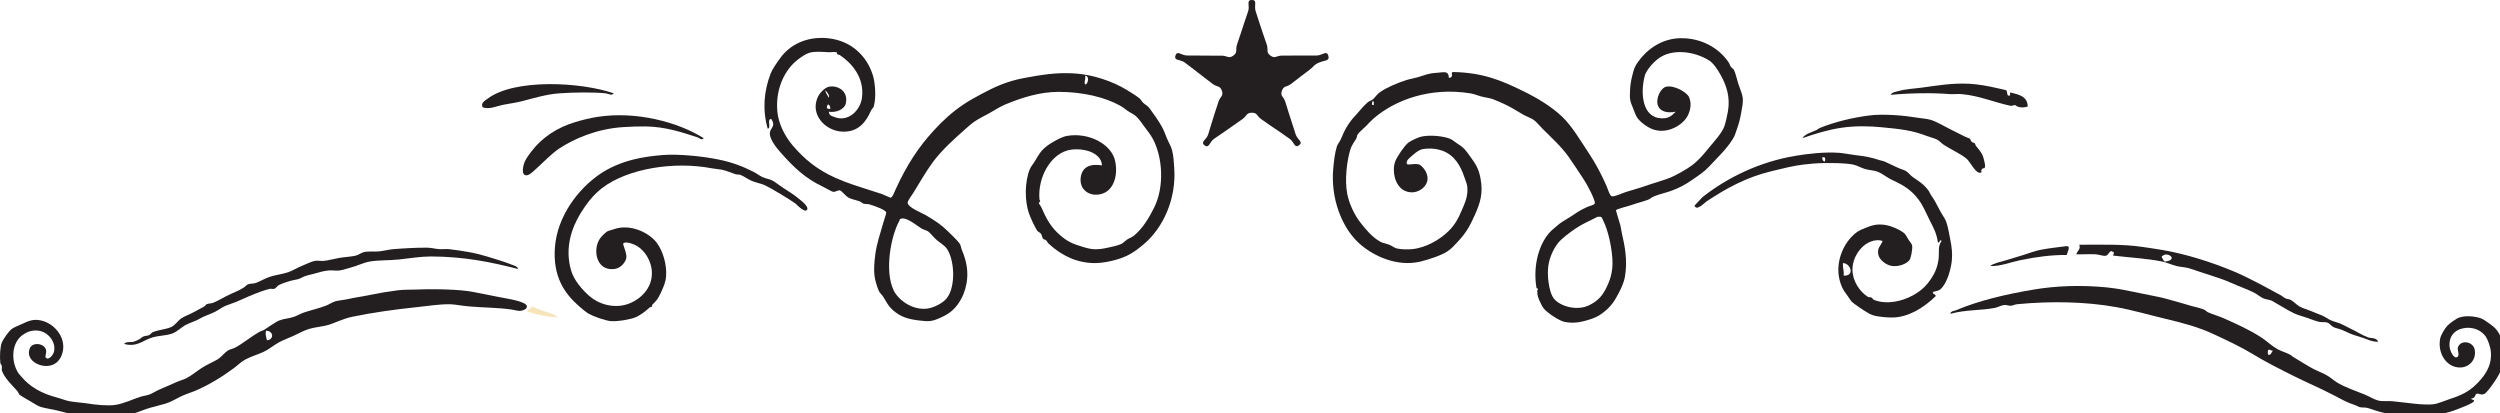 <?xml version="1.0" encoding="utf-8"?>
<!-- Generator: Adobe Illustrator 15.1.0, SVG Export Plug-In  -->
<!DOCTYPE svg PUBLIC "-//W3C//DTD SVG 1.1//EN" "http://www.w3.org/Graphics/SVG/1.1/DTD/svg11.dtd">
<svg version="1.1"
	 xmlns="http://www.w3.org/2000/svg" xmlns:xlink="http://www.w3.org/1999/xlink" xmlns:a="http://ns.adobe.com/AdobeSVGViewerExtensions/3.0/"
	 x="0px" y="0px" width="260px" height="43px" viewBox="0 0 260 43" enable-background="new 0 0 260 43" xml:space="preserve">
<defs>
</defs>
<g>
	<defs>
		<rect id="SVGID_1_" x="0" width="260.395" height="43.424"/>
	</defs>
	<clipPath id="SVGID_2_">
		<use xlink:href="#SVGID_1_"  overflow="visible"/>
	</clipPath>
	<path clip-path="url(#SVGID_2_)" fill-rule="evenodd" clip-rule="evenodd" fill="#231F20" d="M187.448,14.37
		c0.302-0.461,0.926-0.59,1.455-0.841c0.137-0.067,0.226-0.164,0.383-0.23c1.426-0.586,3.342-1.074,5.208-1.3
		c1.44-0.173,3.606,0.02,4.826,0.229c0.507,0.089,1.048,0.11,1.453,0.23c0.598,0.177,1.368,0.638,2.069,0.994
		c0.478,0.243,0.982,0.481,1.53,0.764c0.195,0.099,0.458,0.171,0.538,0.23c-0.024-0.018,0.037,0.19,0.151,0.305
		c0.075,0.075,0.256,0.1,0.308,0.152c0.065,0.069,0.084,0.234,0.153,0.306c0.153,0.163,0.569,0.673,0.688,0.994
		c0.084,0.224,0.275,0.928,0.23,1.147c-0.059,0.274-0.155,0.052-0.307,0.229c-0.211,0.245,0.08,0.334-0.153,0.382
		c-0.528,0.108-1.034-1.097-1.456-1.452c-0.611-0.515-1.591-0.941-2.374-1.452c-0.25-0.164-0.44-0.408-0.688-0.535
		c-0.285-0.146-0.695-0.242-1.074-0.381c-0.668-0.247-1.309-0.459-2.221-0.612c-0.775-0.133-1.605-0.212-2.604-0.306
		c-1.096-0.103-2.604-0.16-4.135,0.076C190.066,13.508,188.742,13.92,187.448,14.37"/>
	<path clip-path="url(#SVGID_2_)" fill-rule="evenodd" clip-rule="evenodd" fill="#231F20" d="M201.081,30.342
		c-0.269,0.2,0.275,0.229,0.229,0.459c-1.264,1.237-2.82,2.146-4.365,2.218c-0.545,0.023-1.609-0.066-2.146-0.23
		c-0.52-0.158-1.484-0.853-1.989-1.222c-0.352-0.258-0.348-0.36-0.691-0.841c-0.302-0.422-0.468-0.594-0.688-1.224
		c-0.643-1.832,0.077-3.786,1.148-4.89c0.458-0.476,0.705-0.629,1.456-0.918c0.552-0.212,1.066-0.441,1.989-0.307
		c0.705,0.102,1.715,0.574,2.07,0.917c0.107,0.104,0.253,0.42,0.383,0.612c0.16,0.242,0.354,0.451,0.383,0.611
		c0.073,0.415-0.156,1.329-0.231,1.451c-0.273,0.451-1.135,0.776-1.839,0.688c-0.591-0.073-1.362-0.634-1.453-1.223
		c-0.104-0.678,0.192-0.773,0.459-1.375c-0.488-0.188-1.057-0.041-1.455,0.152c-0.852,0.409-1.688,1.555-1.685,2.826
		c0.002,1.166,0.746,2.287,1.608,2.828c0.088,0.058,0.239,0.007,0.383,0.078c0.087,0.041,0.137,0.191,0.229,0.229
		c1.337,0.538,2.938,0.157,4.058-0.459c0.862-0.475,1.389-0.967,1.917-1.76c0.368-0.553,0.661-1.178,0.765-2.063
		c0.078-0.659-0.103-1.288,0.306-1.832c-0.165-0.283-0.169,0.228-0.382,0.152c-0.116-0.908-0.424-1.469-0.843-2.293
		c-0.376-0.748-0.682-1.512-1.149-2.142c-0.737-0.995-1.515-1.495-2.758-2.063c-0.507-0.231-0.975-0.634-1.453-0.841
		c-0.384-0.163-0.873-0.161-1.381-0.305c-0.408-0.115-0.827-0.381-1.224-0.458c-0.925-0.179-2.214-0.164-3.217-0.154
		c-0.492,0.005-1.395,0.081-1.991,0.154c-1.022,0.123-2.163,0.415-3.294,0.688c-2.578,0.62-4.625,1.737-6.737,3.132
		c-0.106,0.069-0.9,0.865-1.152,0.612c-0.188-0.189-0.128-0.126,0.308-0.612c0.471-0.52,0.422-0.445,0.535-0.534
		c2.458-1.907,5.746-3.57,9.574-4.204c1.253-0.207,2.994-0.415,4.521-0.306c0.501,0.037,1.06,0.167,1.607,0.229
		c1.15,0.134,1.731,0.247,2.604,0.536c0.187,0.062,0.388,0.085,0.534,0.153c0.354,0.159,0.877,0.4,1.304,0.611
		c0.32,0.158,0.697,0.238,0.919,0.383c0.227,0.145,0.421,0.418,0.688,0.612c0.607,0.432,1.077,0.677,1.611,1.375
		c0.112,0.149,0.184,0.364,0.306,0.534c0.333,0.468,0.596,0.98,0.919,1.605c0.196,0.384,0.503,0.779,0.612,1.071
		c0.224,0.599,0.33,1.348,0.459,1.986c0.135,0.666,0.218,1.373,0.152,2.064c-0.076,0.823-0.438,2.185-0.994,2.827
		C201.727,30.199,201.68,30.208,201.081,30.342 M189.746,16.815c0.104-0.097,0.104-0.362,0-0.459h-0.23
		C189.511,16.59,189.584,16.746,189.746,16.815 M191.737,28.661c1.204,0.087,0.728-1.303-0.076-1.299
		C191.631,27.848,191.796,28.144,191.737,28.661"/>
	<path clip-path="url(#SVGID_2_)" fill-rule="evenodd" clip-rule="evenodd" fill="#231F20" d="M246.267,35.082
		c-0.631-0.234-1.247-0.642-1.838-0.918c-0.324-0.151-0.6-0.303-0.92-0.459c-0.334-0.162-0.722-0.23-1.071-0.382
		c-0.358-0.155-0.631-0.384-0.994-0.535c-0.383-0.155-0.771-0.293-1.15-0.458c-0.393-0.169-0.787-0.256-1.147-0.459
		c-0.318-0.178-0.577-0.499-0.922-0.687c-0.141-0.08-0.381-0.081-0.533-0.155c-0.161-0.072-0.309-0.223-0.462-0.304
		c-1.631-0.879-3.313-1.827-4.978-2.523c-2.18-0.911-4.886-1.788-7.428-2.215c-0.742-0.125-1.322-0.207-1.993-0.306
		c-2.057-0.312-4.382-0.224-6.586-0.23c0.17,0.511-0.198,0.579-0.307,0.994c0.636,0.025,1.321-0.036,1.993,0
		c0.36,0.018,0.809,0.207,1.071,0.153c0.354-0.075,0.384-0.709,0.765-0.384c0.284,0.056-0.238,0.437,0.154,0.384
		c1.796,0.21,3.443,0.29,4.979,0.61c0.498,0.104,0.957,0.338,1.455,0.459c0.449,0.109,0.892,0.11,1.302,0.229
		c0.395,0.116,0.764,0.256,1.148,0.383c1.159,0.378,2.398,0.744,3.446,1.223c0.723,0.332,1.476,0.582,2.145,0.917
		c0.34,0.17,0.646,0.455,0.995,0.61c0.256,0.116,0.578,0.117,0.844,0.231c0.181,0.076,0.354,0.206,0.537,0.306
		c0.634,0.346,1.158,0.705,1.76,0.993c0.401,0.19,0.851,0.315,1.301,0.459c0.456,0.143,0.937,0.365,1.381,0.457
		c0.261,0.055,0.579-0.014,0.843,0.077c0.232,0.081,0.391,0.349,0.612,0.459c0.26,0.13,0.605,0.174,0.919,0.306
		c0.273,0.114,0.562,0.265,0.842,0.381c0.453,0.188,0.896,0.288,1.379,0.459c0.438,0.155,0.951,0.409,1.533,0.383
		C247.108,35.067,246.63,35.215,246.267,35.082 M225.512,27.134c-0.104,0.034-0.365,0.081-0.383,0.075
		c-0.056-0.016-0.331-0.433-0.306-0.536c0.009-0.039,0.186-0.129,0.229-0.151C225.48,26.286,226.335,26.855,225.512,27.134"/>
	<path clip-path="url(#SVGID_2_)" fill-rule="evenodd" clip-rule="evenodd" fill="#231F20" d="M214.866,25.604
		c-0.903,0.122-1.793,0.206-2.68,0.384c-0.584,0.116-1.177,0.35-1.763,0.534c-0.604,0.19-1.204,0.353-1.762,0.535
		c-0.619,0.202-1.26,0.28-1.685,0.611c1.057,0.042,2.063-0.386,3.14-0.611c1.531-0.321,3.277-0.563,4.826-0.535
		C215.004,26.203,215.427,25.529,214.866,25.604"/>
	<path clip-path="url(#SVGID_2_)" fill-rule="evenodd" clip-rule="evenodd" fill="#231F20" d="M257.066,41.424
		c-0.255,0.146,0.492,0.133,0.154,0.382c-0.482,0.338-1.06,0.501-1.685,0.766c-0.772,0.326-2.383,0.716-3.601,0.688
		c-0.342-0.008-0.655-0.129-0.996-0.151c-0.744-0.055-1.446,0.105-2.221,0c-0.213-0.031-0.458-0.11-0.689-0.154
		c-0.711-0.135-1.201-0.365-1.838-0.535c-0.26-0.068-0.523-0.009-0.766-0.076c-0.177-0.048-0.366-0.177-0.537-0.229
		c-0.794-0.246-1.42-0.615-2.145-0.994c-1.413-0.738-2.885-1.361-4.288-2.063c-1.393-0.697-2.801-1.403-4.135-2.217
		c-1.349-0.819-2.768-1.468-4.213-2.14c-1.458-0.675-3.077-1.112-4.826-1.528c-1.683-0.398-3.409-0.907-5.131-1.222
		c-3.148-0.576-6.845-0.661-10.416-0.307c-0.201,0.021-0.413,0.148-0.612,0.154c-0.253,0.004-0.442-0.107-0.69-0.076
		c-0.342,0.038-0.637,0.236-0.996,0.305c-1.405,0.27-3.022,0.169-4.594,0.612c0.026-0.3,0.4-0.294,0.611-0.384
		c2.31-0.981,5.151-1.654,8.042-2.139c2.328-0.393,4.913-0.489,7.582-0.23c1.239,0.12,2.438,0.389,3.523,0.611
		c1.154,0.236,2.277,0.433,3.371,0.765c0.537,0.163,1.095,0.294,1.608,0.46c0.547,0.176,1.102,0.27,1.607,0.458
		c0.173,0.064,0.288,0.23,0.461,0.306c0.508,0.225,1.095,0.381,1.607,0.611c1.369,0.612,2.676,1.188,3.904,1.987
		c0.579,0.373,1.098,0.89,1.687,1.223c0.435,0.245,0.938,0.353,1.377,0.61c0.106,0.062,0.187,0.16,0.308,0.229
		c0.619,0.355,1.346,0.849,2.069,1.225c0.41,0.213,0.872,0.382,1.301,0.611c0.448,0.238,0.795,0.586,1.227,0.841
		c0.834,0.49,1.852,0.82,2.832,1.222c0.446,0.185,0.951,0.502,1.381,0.612c0.448,0.113,0.954,0.02,1.53,0.077
		c1.427,0.138,3.138,0.436,4.211,0.306c0.496-0.062,1.069-0.337,1.687-0.538c1.195-0.386,2.008-0.762,2.833-1.603
		c0.75-0.764,1.539-1.73,1.456-3.211c-0.035-0.604-0.321-1.358-0.536-1.682c-0.394-0.585-1.299-1.114-2.452-0.839
		c-0.742,0.177-1.446,0.753-1.301,1.987c0.028,0.245,0.382,1.177,0.767,0.991c0.321-0.153,0.009-0.772,0.075-0.991
		c0.269-0.871,1.609-0.658,1.763,0.228c0.182,1.056-0.592,1.798-1.455,1.836c-1.438,0.061-2.43-1.428-2.146-2.981
		c0.08-0.433,0.499-1.087,0.768-1.375c0.2-0.218,0.916-0.739,1.225-0.841c0.768-0.252,1.73-0.094,2.222,0.076
		c0.354,0.122,1.318,0.803,1.606,1.146c0.87,1.036,1.047,2.927,0.461,4.356c-0.152,0.371-0.498,0.926-0.767,1.3
		c-0.265,0.37-0.684,0.958-0.921,1.07c-0.368,0.177-0.531-0.116-0.84,0C257.452,40.994,257.372,41.469,257.066,41.424
		 M235.928,36.915c0.3-0.005,0.303-0.308,0.46-0.458c-0.233,0.055-0.226-0.132-0.46-0.077
		C235.819,36.481,235.819,36.813,235.928,36.915"/>
	<path clip-path="url(#SVGID_2_)" fill-rule="evenodd" clip-rule="evenodd" fill="#231F20" d="M208.893,9.937
		c0.301,0.123,0.026-0.33,0.229-0.306c0.866,0.205,1.742,0.404,1.762,1.452c-0.36,0.105-0.74,0.13-1.072,0
		c-0.072-0.028-0.222-0.152-0.229-0.154c-0.159-0.026-0.318,0.108-0.461,0.079c-1.684-0.347-3.272-1.059-5.131-1.222
		c-0.387-0.037-0.826,0.03-1.225,0c-1.757-0.141-3.949-0.12-6.128,0.075c0.104-0.263,0.507-0.309,0.765-0.382
		c0.798-0.229,1.633-0.251,2.605-0.384c1.354-0.183,3.019-0.482,4.824-0.381c0.93,0.052,1.923,0.229,2.91,0.46
		c0.387,0.089,0.878,0.189,0.919,0.227C208.782,9.507,208.694,9.946,208.893,9.937"/>
	<path clip-path="url(#SVGID_2_)" fill-rule="evenodd" clip-rule="evenodd" fill="#231F20" d="M150.684,8.102
		c0.559-0.048,0.163-0.483,0.385-0.612c3.145,0.044,5.137,0.903,7.351,1.989c1.5,0.735,2.96,1.621,4.062,2.674
		c1.022,0.982,1.905,2.5,2.835,3.899c0.562,0.849,1.245,2.085,1.758,3.286c0.177,0.412,0.333,0.996,0.537,1.069
		c0.268,0.097,1.034-0.3,1.533-0.457c0.617-0.198,1.149-0.325,1.53-0.46c1.03-0.367,2.465-0.778,2.987-0.993
		c0.604-0.249,1.737-0.875,2.298-1.299c0.766-0.578,1.303-1.259,1.838-1.91c0.465-0.568,1.264-1.425,1.532-2.141
		c0.128-0.346,0.317-1.201,0.382-1.606c0.243-1.479-0.163-2.655-0.765-3.745c-0.315-0.569-0.763-1.243-1.227-1.528
		c-1.488-0.916-3.815-1.273-5.284-0.153c-0.509,0.388-1.226,1.187-1.379,1.759c-0.482,1.808-0.27,4.391,1.763,4.432
		c0.682,0.014,0.984-0.209,1.455-0.688c-0.939,0.181-1.611-0.043-1.839-0.61c-0.284-0.711,0.247-1.84,0.843-1.989
		c0.783-0.194,2.144,0.557,2.374,1.071c0.262,0.582,0.195,1.226-0.077,1.834c-0.479,1.069-2.156,2.07-3.676,1.528
		c-0.502-0.178-1.36-0.75-1.684-1.299c-0.128-0.213-0.242-0.576-0.385-0.917c-0.31-0.746-0.353-0.876-0.308-1.835
		c0.03-0.589,0.082-0.923,0.231-1.527c0.168-0.684,0.221-0.902,0.612-1.453c0.919-1.29,2.442-2.405,4.366-2.446
		c2.253-0.046,4.07,1.055,5.054,2.523c0.092,0.138,0.127,0.313,0.231,0.458c0.083,0.117,0.25,0.198,0.307,0.306
		c0.188,0.367,0.301,0.969,0.459,1.452c0.172,0.526,0.416,1.065,0.46,1.453c0.057,0.504-0.072,1.05-0.154,1.528
		c-0.146,0.842-0.275,1.226-0.459,1.757c-0.172,0.502-0.191,0.649-0.459,1.07c-0.659,1.041-1.585,1.893-2.452,2.829
		c-0.469,0.506-1.027,0.868-1.761,1.375c-0.699,0.484-1.304,0.818-2.223,1.146c-0.503,0.181-1.1,0.304-1.684,0.535
		c-0.279,0.112-0.463,0.302-0.688,0.382c-0.527,0.19-0.985,0.285-1.687,0.535c-0.36,0.13-1.542,0.401-1.607,0.535
		c-0.031,0.062,0.417,1.41,0.459,1.605c0.065,0.299,0.094,0.588,0.154,0.842c0.29,1.221,0.611,2.834,0.306,4.508
		c-0.092,0.514-0.336,1.065-0.612,1.606c-0.486,0.946-0.833,1.448-1.61,2.063c-0.532,0.423-0.973,0.62-1.76,0.841
		c-0.555,0.153-1.308,0.35-2.299,0.152c-0.542-0.107-1.806-0.95-2.143-1.375c-0.151-0.192-0.313-0.481-0.46-0.84
		c-0.176-0.432-0.219-0.485-0.23-1.071c0-0.012,0.104-0.079,0.074-0.154c-0.005-0.019-0.148-0.064-0.15-0.075
		c-0.405-2.329,0.267-4.721,1.531-5.96c0.146-0.143,0.369-0.303,0.536-0.459c0.45-0.421,0.772-0.562,1.455-0.993
		c0.62-0.394,0.877-0.627,1.686-0.994c0.325-0.149,0.756-0.22,0.842-0.382c0.094-0.178-0.324-1.037-0.46-1.3
		c-0.282-0.557-0.447-0.85-0.687-1.223c-0.509-0.783-1.09-1.657-1.533-2.292c-0.759-1.084-1.786-2.01-2.757-2.982
		c-0.344-0.343-0.615-0.705-0.92-0.916c-0.288-0.199-0.714-0.331-1.073-0.535c-0.643-0.368-1.301-0.808-2.065-1.147
		c-0.359-0.156-0.747-0.336-1.074-0.459c-0.389-0.142-0.874-0.18-1.301-0.306c-0.365-0.105-0.695-0.244-1.073-0.306
		c-4.192-0.673-7.816,0.695-10.033,2.6c-0.292,0.252-0.562,0.554-0.842,0.841c-0.294,0.302-0.638,0.549-0.843,0.84
		c-0.063,0.089-0.063,0.307-0.153,0.459c-0.183,0.305-0.468,0.655-0.613,1.146c-0.333,1.128-0.597,3.079-0.306,4.585
		c0.199,1.03,0.764,2.201,1.378,2.981c0.551,0.697,1.186,1.498,2.068,1.987c0.267,0.147,0.603,0.177,0.92,0.306
		c0.283,0.113,0.542,0.329,0.765,0.383c0.486,0.113,1.147,0.12,1.61,0.075c1.487-0.14,2.953-1.033,3.827-1.909
		c0.588-0.588,0.956-1.202,1.379-2.216c0.275-0.658,0.636-1.372,0.536-2.37c-0.028-0.291-0.191-0.646-0.305-0.993
		c-0.373-1.131-1.009-2.293-2.299-2.752c-0.477-0.17-1.222-0.308-2.067-0.154c-0.279,0.052-0.653,0.305-0.996,0.612
		c-0.246,0.222-0.775,0.588-0.613,0.917c0.09,0.181,0.846-0.108,1.304,0.078c0.203,0.083,0.896,0.726,0.841,1.527
		c-0.063,0.934-1.33,1.747-2.45,1.148c-0.957-0.516-1.258-2.009-0.92-2.982c0.174-0.5,0.984-1.68,1.379-1.986
		c0.191-0.15,0.996-0.54,1.303-0.612c0.966-0.228,2.415-0.05,3.063,0.229c0.228,0.098,0.461,0.315,0.689,0.457
		c0.728,0.46,0.865,0.66,1.379,1.379c0.519,0.723,0.866,1.174,1.073,2.292c0.285,1.536-0.035,2.53-0.613,3.821
		c-0.549,1.227-0.949,1.88-1.762,2.751c-0.452,0.482-0.58,0.654-1.072,0.995c-0.566,0.39-1.938,0.856-2.834,1.068
		c-2.378,0.56-4.91-0.557-6.434-1.986c-1.752-1.648-2.892-4.652-2.603-7.719c0.065-0.707,0.156-1.601,0.382-2.294
		c0.077-0.233,0.275-0.44,0.383-0.688c0.266-0.612,0.406-0.975,0.767-1.528c0.313-0.484,0.52-0.711,0.919-1.147
		c0.337-0.366,0.706-0.849,1.149-1.223c0.161-0.136,0.379-0.16,0.535-0.306c0.267-0.246,0.389-0.503,0.766-0.763
		c0.646-0.445,1.717-0.914,2.681-1.223c0.388-0.124,0.825-0.19,1.226-0.306c0.744-0.216,0.989-0.395,1.992-0.459
		C150.182,7.521,150.647,7.319,150.684,8.102 M142.873,10.929c-0.033-0.142,0.104-0.459-0.152-0.381
		C142.734,10.797,142.54,10.916,142.873,10.929 M166.002,22.622c-0.716,0.36-1.448,0.672-2.145,1.147
		c-0.57,0.39-1.437,1.016-1.838,1.529c-0.516,0.66-0.89,1.573-0.996,2.37c-0.14,1.042,0.075,2.543,0.46,3.208
		c0.543,0.938,2.414,1.484,3.676,0.919c0.906-0.407,1.405-0.948,1.763-1.606c0.475-0.874,0.864-1.869,0.765-3.287
		c-0.093-1.345-0.449-2.921-0.92-3.896c-0.239-0.502-0.177-0.484-0.612-0.458C166.057,22.553,166.056,22.597,166.002,22.622"/>
	<path clip-path="url(#SVGID_2_)" fill-rule="evenodd" clip-rule="evenodd" fill="#231F20" d="M63.835,9.706
		c-0.224,0.297-0.584,0.026-0.843,0c-1.341-0.133-3.312-0.106-4.824,0c-1.368,0.1-2.703,0.518-3.983,0.842
		c-0.665,0.167-1.355,0.24-1.992,0.381c-0.671,0.152-1.319,0.467-1.991,0.231c-0.249-0.465,0.262-0.715,0.536-0.917
		C53.529,8.17,60.371,8.513,63.835,9.706"/>
	<path clip-path="url(#SVGID_2_)" fill-rule="evenodd" clip-rule="evenodd" fill="#231F20" d="M53.879,27.975
		c-2.799-0.713-5.551-1.289-9.038-1.302c-1.069-0.003-2.172,0.183-3.294,0.307c-1.08,0.12-2.202,0.054-3.14,0.229
		c-0.632,0.118-1.278,0.452-1.915,0.611c-0.29,0.073-0.83,0.263-1.148,0.305c-0.405,0.057-0.808-0.031-1.149,0
		c-0.628,0.06-1.153,0.235-1.685,0.383c-0.241,0.067-0.574,0.124-0.842,0.23c-0.382,0.149-0.444,0.287-1.072,0.382
		c-0.315,0.048-1.219,0.321-1.609,0.535c-0.172,0.095-0.272,0.313-0.46,0.381c-0.124,0.047-0.311-0.024-0.459,0
		c-0.193,0.033-0.681,0.191-0.996,0.306c-0.819,0.297-1.581,0.645-2.374,0.994c-0.41,0.181-0.829,0.293-1.225,0.46
		c-0.383,0.158-0.714,0.427-1.073,0.611c-0.585,0.298-1.164,0.446-1.684,0.763c-0.375,0.23-0.916,0.369-1.379,0.611
		c-0.49,0.258-0.922,0.735-1.455,0.917c-0.587,0.204-1.316,0.195-1.992,0.384c-1.03,0.287-1.614,1.061-2.987,0.687
		c0.249-0.286,0.683-0.144,0.996-0.229c0.174-0.048,0.373-0.15,0.537-0.229c0.172-0.084,0.294-0.228,0.459-0.307
		c0.199-0.093,0.43-0.063,0.612-0.152c0.143-0.07,0.236-0.245,0.383-0.306c0.607-0.25,1.352-0.284,1.916-0.535
		c0.423-0.188,0.665-0.648,1.071-0.916c0.334-0.221,0.901-0.419,1.379-0.688c0.31-0.177,0.624-0.325,0.996-0.536
		c0.104-0.06,0.159-0.199,0.23-0.229c0.207-0.09,0.478-0.07,0.689-0.153c0.575-0.228,1.198-0.638,1.838-0.917
		c0.473-0.205,0.913-0.391,1.378-0.688c0.136-0.088,0.263-0.253,0.383-0.306c0.257-0.111,0.556-0.05,0.843-0.152
		c0.506-0.182,0.976-0.509,1.608-0.688c0.606-0.174,1.259-0.245,1.839-0.459c0.429-0.158,0.857-0.435,1.3-0.611
		c0.468-0.186,0.988-0.46,1.379-0.535c0.299-0.056,0.621,0.028,0.919,0c0.502-0.047,1.068-0.209,1.61-0.306
		c0.55-0.097,1.166-0.119,1.684-0.229c0.323-0.066,0.592-0.311,0.919-0.383c0.495-0.107,1.077-0.012,1.61-0.075
		c0.499-0.06,0.974-0.19,1.454-0.229c1.117-0.091,2.406-0.158,3.447-0.153c0.438,0.002,0.842,0.117,1.302,0.153
		c0.319,0.025,0.686-0.03,0.995,0c0.591,0.058,1.285,0.174,2.067,0.305c1.212,0.204,2.432,0.619,3.601,0.994
		c0.27,0.087,0.57,0.192,0.842,0.305C53.414,27.61,53.818,27.672,53.879,27.975"/>
	<path clip-path="url(#SVGID_2_)" fill-rule="evenodd" clip-rule="evenodd" fill="#231F20" d="M43.232,30.114
		c1.335-0.061,3.709-0.058,5.362,0.151c0.562,0.071,1.157,0.211,1.686,0.306c0.547,0.099,1.051,0.21,1.531,0.306
		c0.881,0.179,2.979,0.459,2.987,0.995c0.003,0.263-0.317,0.409-0.69,0.458c-0.234,0.03-0.562-0.095-0.995-0.151
		c-1.337-0.187-2.811-0.183-4.289-0.307c-0.811-0.069-1.577-0.225-1.992-0.23c-1.178-0.018-2.364,0.188-3.522,0.306
		c-2.207,0.228-4.535,0.555-6.663,0.994c-0.506,0.104-1.001,0.283-1.455,0.459c-0.345,0.131-0.566,0.245-0.996,0.38
		c-0.532,0.171-1.444,0.233-2.145,0.459c-0.497,0.161-1.016,0.449-1.532,0.69c-0.522,0.242-1.079,0.433-1.531,0.687
		c-0.565,0.317-1.033,0.732-1.609,0.994c-0.607,0.274-1.247,0.451-1.838,0.765c-0.477,0.253-0.811,0.609-1.226,0.916
		c-1.192,0.879-2.554,1.733-4.059,2.37c-0.5,0.211-1.034,0.358-1.532,0.612c-0.49,0.247-0.914,0.508-1.455,0.687
		c-0.269,0.089-0.581,0.146-0.842,0.229c-0.285,0.089-0.55,0.146-0.843,0.229c-0.705,0.2-1.193,0.47-2.067,0.688
		c-0.388,0.097-0.849,0.148-1.455,0.229c-1.78,0.237-3.879-0.02-5.668-0.534c-0.83-0.24-1.738-0.318-2.298-0.535
		c-0.245-0.096-0.694-0.392-1.072-0.611c-0.385-0.226-0.834-0.471-0.996-0.611c-0.083-0.072-0.127-0.266-0.23-0.382
		c-0.471-0.536-1.347-1.347-1.608-2.142c-0.031-0.09,0.031-0.314,0-0.458c-0.031-0.141-0.141-0.205-0.154-0.306
		c-0.082-0.672-0.021-1.681,0.154-2.14c0.119-0.313,0.713-1.145,0.995-1.377c0.231-0.187,0.699-0.361,1.072-0.533
		c0.696-0.321,1.182-0.556,1.992-0.383c1.547,0.331,2.831,2.04,2.145,3.669c-0.239,0.565-0.702,1.044-1.531,1.069
		c-0.968,0.032-2.213-0.715-1.762-1.835c0.274-0.682,1.5-0.539,1.684,0.154c0.096,0.362-0.168,0.688,0,0.841
		c0.295,0.267,0.779-0.338,0.842-0.688c0.198-1.083-0.706-2.021-1.608-2.142c-0.786-0.104-1.325,0.198-1.685,0.459
		c-1.116,0.81-1.223,2.643-0.459,3.897c0.106,0.175,0.232,0.276,0.382,0.459c0.837,1.01,2.051,1.714,3.677,2.141
		c0.448,0.117,0.873,0.302,1.303,0.382c0.57,0.107,1.319,0.146,1.838,0.229c0.854,0.138,2.096,0.271,2.91,0.152
		c0.897-0.13,1.753-0.569,2.603-0.839c0.322-0.104,0.635-0.13,0.919-0.23c0.32-0.113,0.611-0.316,0.92-0.459
		c0.637-0.292,1.255-0.531,1.914-0.839c0.324-0.152,0.694-0.238,0.996-0.385c0.529-0.255,1.076-0.721,1.608-1.069
		c0.553-0.363,1.181-0.614,1.685-0.916c0.404-0.243,0.678-0.661,1.072-0.918c0.214-0.142,0.522-0.174,0.767-0.306
		c0.807-0.436,1.713-1.203,2.604-1.681c0.138-0.076,0.266-0.083,0.382-0.154c0.404-0.245,1.155-0.812,1.609-0.993
		c0.466-0.186,0.999-0.19,1.532-0.382c0.364-0.131,0.706-0.338,1.072-0.459c0.719-0.236,1.475-0.405,2.221-0.687
		c0.341-0.13,0.671-0.367,0.996-0.46c0.365-0.104,0.844-0.124,1.302-0.229c0.732-0.168,1.528-0.267,2.45-0.46
		c0.83-0.171,1.664-0.317,2.758-0.457C42.038,30.109,42.641,30.14,43.232,30.114 M27.762,35.388c0.75-0.059,0.705-0.975-0.076-0.995
		C27.539,34.634,27.7,35.111,27.762,35.388"/>
	<path clip-path="url(#SVGID_2_)" fill-rule="evenodd" clip-rule="evenodd" fill="#F7E4B9" d="M58.014,33.019
		c-1.172-0.079-2.207-0.294-3.14-0.612c-0.135-0.186,0.191-0.183,0.306-0.306c0.04-0.041,0.035-0.286,0.153-0.229
		c0.34,0.159,0.835,0.349,1.379,0.535C57.25,32.593,57.846,32.727,58.014,33.019"/>
	<path clip-path="url(#SVGID_2_)" fill-rule="evenodd" clip-rule="evenodd" fill="#231F20" d="M86.198,11.618
		c0.018,0.415,0.368,0.463,0.538,0.535c1.455,0.612,2.738-0.665,2.91-1.986c0.278-2.143-1.117-3.642-2.298-4.434
		c-0.124-0.083-0.192,0.016-0.307-0.153c-0.008-0.012,0.078-0.101-0.076-0.152c-0.172-0.06-0.467,0.02-0.844,0
		c-0.634-0.034-1.417-0.111-1.991,0.075c-0.387,0.127-0.856,0.467-1.147,0.69c-1.331,1.014-2.337,2.98-2.145,5.348
		c0.108,1.331,0.814,2.666,1.608,3.593c1.189,1.387,2.509,2.504,4.442,3.362c0.286,0.127,0.614,0.264,0.92,0.382
		c1.131,0.442,2.45,0.815,3.905,1.299c0.227,0.077,0.86,0.397,0.919,0.384c0.207-0.051,0.385-0.589,0.536-0.917
		c1.142-2.475,2.314-4.304,3.983-6.114c0.849-0.923,1.868-1.882,3.063-2.676c0.576-0.382,1.217-0.739,1.839-1.069
		c1.379-0.736,2.672-1.349,4.518-1.683c1.613-0.291,3.241-0.604,5.286-0.458c1.879,0.135,3.86,0.824,5.284,1.682
		c0.471,0.283,1.005,0.612,1.379,0.917c0.131,0.106,0.235,0.324,0.382,0.458c0.323,0.295,0.421,0.247,0.689,0.613
		c0.38,0.513,0.874,1.202,1.226,1.833c0.222,0.4,0.356,0.777,0.537,1.223c0.172,0.426,0.431,0.827,0.535,1.222
		c0.17,0.644,0.188,1.275,0.229,1.834c0.249,3.351-1.222,6.326-3.139,7.95c-1.018,0.859-1.794,1.396-3.371,1.758
		c-1.204,0.275-2.169,0.335-3.446,0c-1.152-0.304-2.324-1.046-3.14-1.835c-0.076-0.073-0.132-0.22-0.23-0.306
		c-0.084-0.074-0.26-0.101-0.305-0.153c-0.106-0.123-0.12-0.389-0.232-0.535c-0.107-0.142-0.308-0.192-0.382-0.305
		c-0.258-0.397-0.667-1.27-0.842-1.758c-0.488-1.353-0.464-3.364,0.076-4.663c0.116-0.277,0.365-0.542,0.536-0.84
		c0.41-0.711,0.632-1.097,1.303-1.605c0.374-0.282,1.415-0.89,1.992-0.993c2.22-0.407,4.695,0.803,5.053,2.674
		c0.295,1.531-0.212,3.037-1.455,3.362c-1.251,0.328-2.284-0.467-2.144-1.681c0.131-1.134,0.969-1.491,2.22-1.298
		c-0.102-1.536-2.436-1.914-3.674-1.529c-1.726,0.535-3.015,2.795-2.835,5.045c0.009,0.108,0.085,0.147,0.076,0.228
		c-0.003,0.037-0.148,0.174-0.152,0.152c0.022,0.105,0.211,0.316,0.305,0.536c0.488,1.134,0.989,2.031,1.916,2.829
		c0.795,0.684,1.279,0.887,2.373,1.222c0.909,0.278,1.449,0.34,2.605,0.077c0.449-0.104,0.971-0.198,1.379-0.382
		c0.222-0.103,0.38-0.3,0.613-0.459c0.214-0.148,0.515-0.242,0.688-0.383c0.902-0.725,1.602-1.875,2.145-2.98
		c1.036-2.116,0.893-5.145-0.153-7.108c-0.223-0.417-0.544-0.828-0.842-1.223c-0.31-0.409-0.599-0.858-0.92-1.145
		c-0.227-0.204-0.547-0.332-0.843-0.537c-0.257-0.178-0.497-0.381-0.765-0.533c-1.58-0.898-3.928-1.453-6.433-1.453
		c-1.986,0-3.897,0.63-5.515,1.299c-0.614,0.254-1.072,0.573-1.684,0.917c-0.558,0.312-1.051,0.524-1.61,0.917
		c-0.339,0.241-0.654,0.531-0.919,0.764c-0.951,0.842-2.401,2.121-3.37,3.44c-0.647,0.88-1.282,1.979-1.99,3.134
		c-0.193,0.313-0.632,0.886-0.613,1.068c0.052,0.503,1.442,1.022,1.914,1.301c0.985,0.582,1.587,0.979,2.298,1.682
		c0.312,0.307,1.03,0.979,1.225,1.3c0.101,0.163,0.13,0.457,0.23,0.686c0.227,0.521,0.492,1.306,0.536,2.218
		c0.077,1.615-0.591,3.178-1.608,4.051c-0.344,0.296-0.717,0.509-1.302,0.765c-0.779,0.341-1.086,0.36-2.144,0.229
		c-1.103-0.136-1.895-0.371-2.681-1.07c-0.482-0.43-0.609-0.754-0.996-1.376c-0.134-0.217-0.367-0.413-0.46-0.611
		c-0.227-0.486-0.409-1.213-0.46-1.604c-0.08-0.638-0.009-1.452,0.078-2.14c0.147-1.171,0.501-2.177,0.842-3.362
		c0.114-0.394,0.328-1.002,0.307-1.069c-0.079-0.259-1.069-0.635-1.763-0.843c-0.182-0.053-0.415-0.004-0.612-0.075
		c-0.141-0.052-0.248-0.18-0.383-0.23c-0.466-0.167-0.83-0.21-1.148-0.381c-0.356-0.192-0.697-0.7-0.919-0.764
		c-0.148-0.045-0.469,0.173-0.69,0.153c-0.159-0.018-0.67-0.347-1.072-0.537c-1.869-0.876-3.075-2.061-4.365-3.515
		c-0.502-0.565-1.434-1.679-1.072-2.368c0.2-0.385,0.451-0.554,0.076-1.147c-0.528-0.066,0.04,0.958-0.383,0.992
		c-0.568-1.972-0.387-3.933,0.307-5.731c0.19-0.495,0.646-1.117,0.996-1.605c0.964-1.349,2.702-2.297,4.976-2.064
		c2.326,0.238,4.034,1.774,4.672,3.899c0.187,0.615,0.378,2.125,0.077,3.209c-0.03,0.108-0.219,0.261-0.305,0.458
		c-0.468,1.062-1.273,2.271-3.065,2.139c-1.679-0.121-3.273-1.768-2.45-3.59c0.179-0.397,0.707-0.974,1.148-1.071
		c0.882-0.191,2.078,0.429,1.762,1.758C87.821,11.363,86.958,11.746,86.198,11.618 M112.929,8.789
		c0.24-0.17,0.392-0.883-0.078-0.915C112.964,8.25,112.628,8.698,112.929,8.789 M86.198,10.167c0.102-0.217-0.159-0.629-0.382-0.766
		C85.907,9.693,86.047,9.936,86.198,10.167 M86.352,11.314c0.004-0.235-0.07-0.391-0.231-0.46
		C85.955,11.048,85.883,11.403,86.352,11.314 M93.55,22.93c-0.898,1.583-1.584,5.242-0.612,7.26
		c0.485,1.007,1.921,2.076,3.447,1.911c0.705-0.077,1.665-0.567,2.067-1.071c0.982-1.223,0.823-4.037,0-5.195
		c-0.193-0.275-0.613-0.529-0.995-0.841c-0.367-0.3-0.646-0.713-0.919-0.917c-0.158-0.118-0.468-0.177-0.689-0.307
		c-0.531-0.313-1.641-1.299-2.222-0.993C93.53,22.828,93.606,22.832,93.55,22.93"/>
	<path clip-path="url(#SVGID_2_)" fill-rule="evenodd" clip-rule="evenodd" fill="#231F20" d="M73.179,14.37
		c-0.171,0.277-0.455-0.025-0.612-0.078c-1.519-0.49-3.301-1.115-5.439-1.145c-0.694-0.01-1.668,0.028-2.374,0.076
		c-2.721,0.182-5.078,1.221-6.586,2.216c-0.825,0.544-1.736,1.525-2.604,2.293c-0.221,0.195-0.68,0.649-0.996,0.459
		c-0.215-0.129-0.224-0.432-0.154-0.841c0.117-0.673,0.513-1.153,0.919-1.681c1.018-1.323,2.576-2.408,4.52-2.981
		c0.791-0.235,1.499-0.411,2.297-0.535C66.187,11.529,70.566,12.713,73.179,14.37"/>
	<path clip-path="url(#SVGID_2_)" fill-rule="evenodd" clip-rule="evenodd" fill="#231F20" d="M68.89,16.126
		c1.565-0.129,4.065,0.101,5.82,0.46c1.429,0.292,2.521,0.706,3.677,1.297c0.321,0.166,0.615,0.399,0.919,0.537
		c0.365,0.164,0.755,0.204,1.072,0.382c0.31,0.172,0.639,0.458,0.996,0.687c0.527,0.338,1.234,0.777,1.761,1.224
		c0.219,0.183,1.085,0.827,0.766,1.145c-0.262,0.263-1.198-0.705-1.073-0.611c-0.707-0.531-2.791-1.766-3.292-1.988
		c-0.421-0.184-0.917-0.259-1.379-0.457c-0.397-0.173-0.769-0.464-1.149-0.612c-0.153-0.06-0.34-0.017-0.536-0.075
		c-0.316-0.098-0.865-0.354-1.379-0.46c-0.332-0.069-0.702-0.082-1.071-0.152c-3.916-0.75-8.743,0.014-11.413,2.061
		c-0.88,0.678-1.623,1.617-2.22,2.601c-0.909,1.496-1.687,3.568-0.996,5.959c0.292,1.012,1.126,1.983,1.915,2.676
		c0.895,0.788,2.552,1.387,4.136,0.765c1.361-0.535,2.639-1.883,2.298-3.745c-0.094-0.509-0.338-0.998-0.538-1.299
		c-0.146-0.223-0.498-0.661-0.918-0.918c-0.304-0.183-1.147-0.54-1.456-0.305c-0.122,0.093,0.395,1.016,0.307,1.527
		c-0.066,0.389-0.523,1.056-1.225,1.148c-1.924,0.252-2.292-2.017-1.533-3.135c0.22-0.322,0.593-0.652,0.767-0.765
		c0.145-0.093,0.47-0.148,0.689-0.229c1.647-0.604,3.619,0.31,4.443,1.376c0.647,0.838,1.088,2.279,0.995,3.515
		c-0.048,0.645-0.296,1.167-0.535,1.682c-0.32,0.683-0.396,0.773-0.921,1.301c-0.025,0.024,0.026,0.126,0,0.151
		c-0.043,0.044-0.214,0.064-0.306,0.152c-0.298,0.288-0.908,0.773-1.455,0.995c-0.444,0.18-1.753,0.44-2.528,0.382
		c-0.561-0.045-1.805-0.485-2.297-0.764c-0.335-0.191-0.77-0.573-1.072-0.841c-1.442-1.28-2.668-3.014-2.451-6.038
		c0.233-3.25,2.405-6.092,4.671-7.643c0.964-0.661,2.183-1.195,3.525-1.529C66.913,16.334,67.897,16.208,68.89,16.126"/>
	<path clip-path="url(#SVGID_2_)" fill="#231F20" d="M138.14,5.772c-0.184-0.572-0.607,0-1.207,0.001
		c-0.602,0.002-0.602-0.003-1.203-0.001c-0.602,0-0.602,0.004-1.201,0.006c-0.604,0.001-0.604,0.005-1.205,0.005
		c-0.604,0.002-0.713,0.353-1.199-0.002c-0.494-0.357-0.191-0.574-0.383-1.152c-0.193-0.578-0.207-0.573-0.398-1.152
		c-0.193-0.577-0.191-0.578-0.384-1.156c-0.193-0.579-0.183-0.583-0.375-1.161c-0.192-0.58,0.218-1.158-0.393-1.16
		c-0.61-0.002-0.188,0.583-0.382,1.16c-0.191,0.578-0.196,0.577-0.389,1.155c-0.192,0.578-0.188,0.58-0.381,1.157
		c-0.193,0.58-0.196,0.579-0.388,1.157c-0.194,0.58,0.103,0.797-0.39,1.156c-0.486,0.354-0.601,0.008-1.2,0.006
		c-0.602,0-0.602-0.002-1.202-0.004c-0.602-0.001-0.602-0.009-1.202-0.009c-0.603-0.003-0.603-0.005-1.205-0.006
		s-1.015-0.57-1.203,0.002c-0.189,0.576,0.484,0.363,0.966,0.73c0.481,0.368,0.483,0.366,0.964,0.733
		c0.482,0.368,0.478,0.375,0.959,0.743c0.483,0.368,0.482,0.37,0.966,0.739c0.482,0.368,0.785,0.156,0.973,0.733
		c0.184,0.564-0.181,0.568-0.36,1.134c-0.179,0.565-0.188,0.562-0.367,1.127c-0.179,0.566-0.176,0.567-0.356,1.133
		c-0.178,0.566-0.168,0.57-0.346,1.137c-0.18,0.566-0.851,0.786-0.371,1.137c0.481,0.35,0.496-0.346,0.986-0.684
		c0.489-0.339,0.493-0.334,0.983-0.672c0.491-0.34,0.486-0.346,0.978-0.685c0.491-0.339,0.488-0.345,0.979-0.684
		c0.493-0.34,0.39-0.672,0.988-0.672c0.596,0,0.491,0.336,0.982,0.675c0.488,0.339,0.485,0.344,0.976,0.683
		c0.49,0.338,0.498,0.327,0.99,0.666c0.492,0.34,0.488,0.347,0.979,0.687c0.492,0.339,0.498,1.026,0.982,0.676
		c0.48-0.346-0.17-0.564-0.35-1.129c-0.18-0.566-0.182-0.565-0.361-1.13c-0.178-0.566-0.188-0.563-0.367-1.128
		c-0.178-0.568-0.172-0.57-0.352-1.136c-0.178-0.567-0.543-0.567-0.359-1.132c0.188-0.578,0.484-0.365,0.967-0.732
		c0.48-0.368,0.477-0.373,0.957-0.741c0.482-0.368,0.488-0.362,0.968-0.731c0.485-0.368,0.407-0.501,0.966-0.739
		C137.804,6.245,138.326,6.351,138.14,5.772"/>
</g>
</svg>
